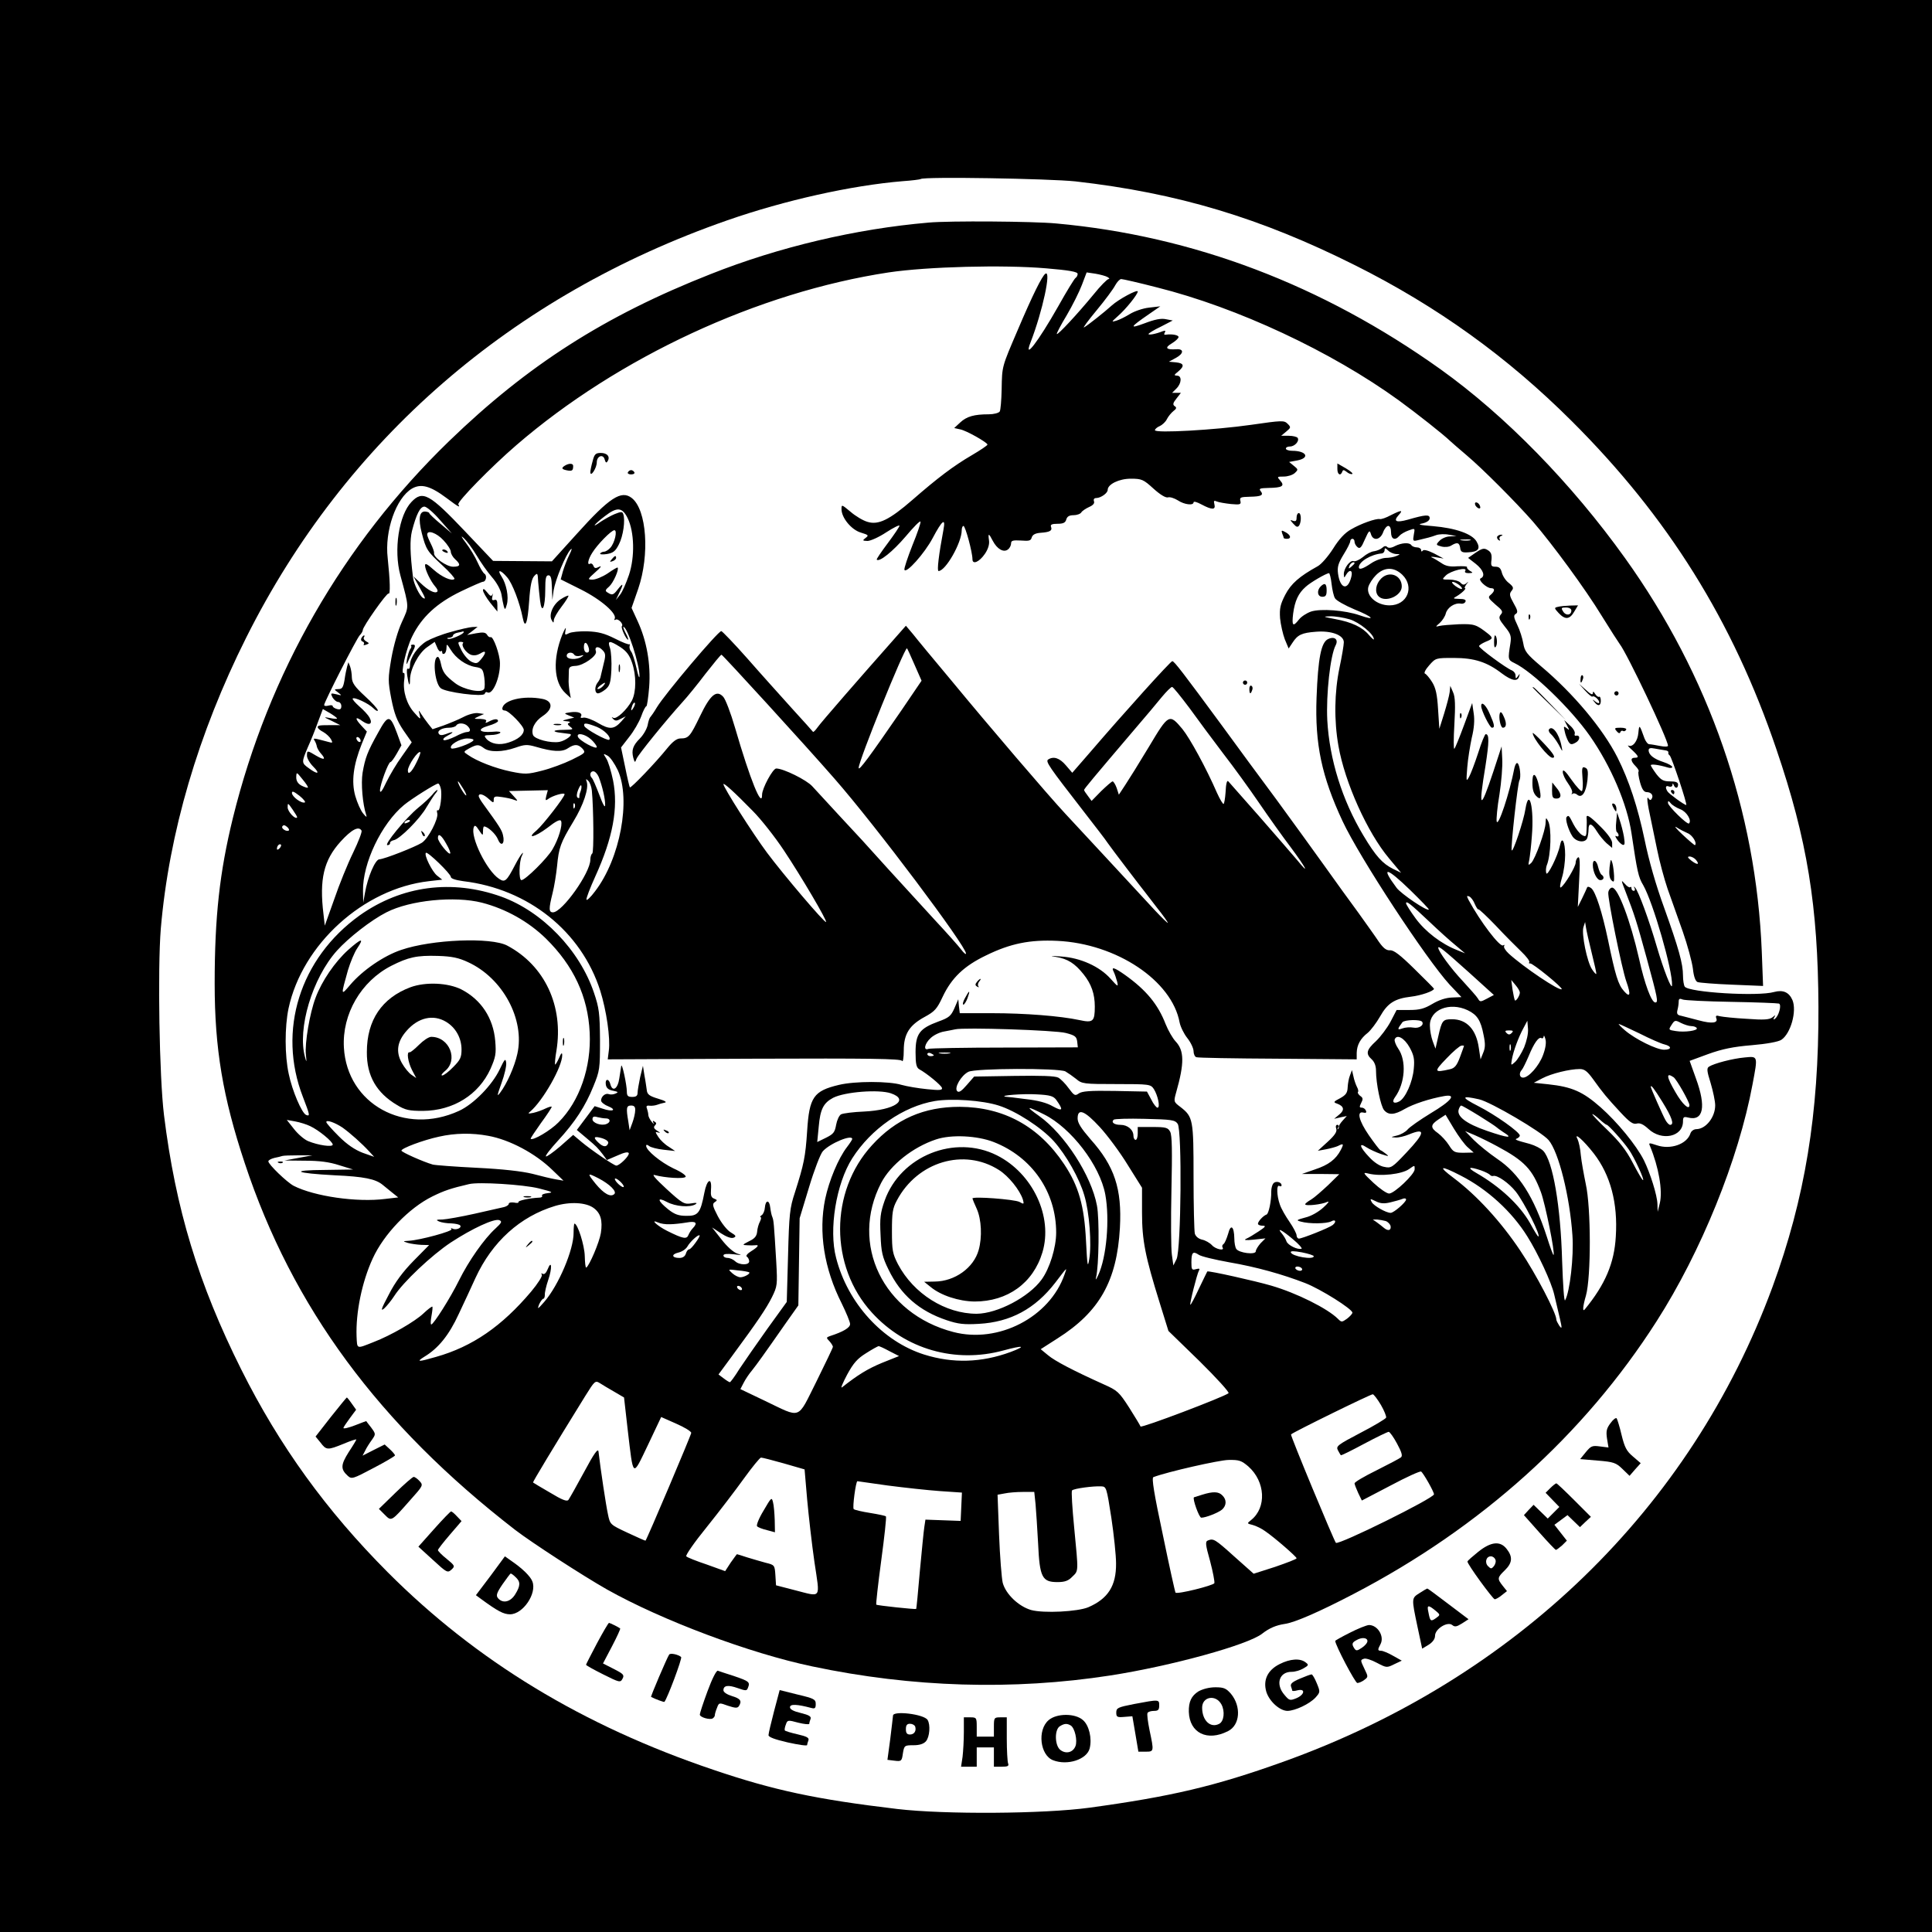 <?xml version="1.0" standalone="no"?>
<!DOCTYPE svg PUBLIC "-//W3C//DTD SVG 20010904//EN"
 "http://www.w3.org/TR/2001/REC-SVG-20010904/DTD/svg10.dtd">
<svg version="1.0" xmlns="http://www.w3.org/2000/svg"
 width="900pt" height="900pt" viewBox="0 0 900 900"
 preserveAspectRatio="xMidYMid meet">
<g transform="translate(0,900) scale(0.1,-0.1)"
fill="#000000" stroke="none">
<path d="M0 4500 l0 -4500 4500 0 4500 0 0 4500 0 4500 -4500 0 -4500 0 0
-4500z m5010 3655 c476 -54 862 -170 1303 -391 383 -192 708 -426 1007 -724
450 -448 753 -934 955 -1530 144 -422 194 -732 196 -1200 2 -500 -63 -893
-214 -1305 -380 -1032 -1197 -1825 -2282 -2213 -315 -113 -520 -161 -900 -213
-214 -29 -673 -32 -895 -6 -379 45 -575 87 -858 183 -607 205 -1103 506 -1516
920 -285 286 -504 588 -682 944 -200 400 -306 749 -360 1185 -22 178 -30 682
-15 868 38 446 174 910 398 1357 462 922 1237 1594 2242 1944 267 93 576 162
816 182 44 3 82 8 84 10 13 12 599 2 721 -11z"/>
<path d="M4325 7963 c-337 -29 -695 -113 -1015 -240 -493 -194 -852 -424
-1217 -777 -497 -481 -842 -1083 -1008 -1756 -62 -253 -85 -461 -85 -772 0
-303 38 -529 140 -836 222 -671 624 -1217 1260 -1709 77 -59 311 -211 427
-277 256 -144 666 -298 958 -359 464 -98 935 -112 1387 -42 284 44 643 143
708 195 32 25 64 39 104 45 46 6 161 56 322 140 593 309 1073 741 1411 1270
207 323 382 754 447 1104 25 133 26 131 -36 125 -57 -5 -144 -28 -167 -43 -11
-7 -10 -20 8 -77 11 -37 21 -84 21 -103 0 -55 -43 -110 -87 -111 -12 0 -24 -8
-28 -19 -16 -51 -93 -78 -157 -56 -36 12 -39 12 -32 -3 41 -99 60 -208 46
-267 l-10 -40 -1 36 c-1 41 -34 145 -63 204 -36 71 -124 178 -202 247 -83 73
-133 95 -244 107 l-67 7 40 21 c42 22 127 43 174 43 22 0 35 -10 62 -47 45
-63 64 -86 128 -155 42 -45 58 -57 76 -52 15 4 31 -4 54 -25 62 -58 161 -37
161 35 0 21 4 23 24 18 71 -18 85 50 36 183 l-29 81 87 32 c64 23 116 34 202
41 71 6 124 16 138 25 44 29 73 134 52 185 -16 37 -44 49 -85 38 -76 -22 -399
-2 -417 25 -4 6 -8 29 -8 51 0 56 -20 127 -88 317 -38 104 -71 219 -91 317
-32 152 -72 274 -126 382 -68 134 -205 298 -356 425 -67 57 -77 70 -83 107 -4
23 -16 62 -28 86 -17 35 -18 45 -7 51 11 7 9 17 -10 50 -19 34 -21 43 -10 57
11 13 10 19 -12 37 -15 11 -29 33 -33 49 -5 20 -13 27 -29 27 -20 0 -23 4 -19
33 2 24 -2 35 -17 44 -17 11 -26 9 -56 -11 l-36 -25 36 -28 c35 -28 45 -57 23
-67 -16 -6 27 -46 48 -46 19 0 18 -14 -2 -31 -14 -11 -11 -16 22 -45 33 -27
37 -34 25 -47 -11 -14 -8 -22 19 -56 28 -34 31 -45 26 -78 -12 -75 -12 -77 19
-92 84 -40 262 -212 351 -339 98 -140 174 -318 194 -453 27 -181 32 -205 55
-243 46 -81 137 -396 134 -466 -1 -26 -39 71 -71 180 -35 121 -86 260 -101
275 -7 7 -8 6 -3 -2 4 -7 2 -13 -3 -13 -6 0 -11 5 -11 12 0 6 -3 9 -6 5 -4 -3
-15 4 -25 16 -18 20 -18 18 2 -33 44 -114 52 -139 100 -314 51 -187 55 -206
40 -206 -18 0 -50 87 -76 205 -40 176 -98 330 -125 330 -8 0 -16 -10 -18 -22
-4 -25 63 -356 84 -415 22 -62 18 -78 -11 -45 -27 30 -40 73 -74 237 -28 133
-58 225 -78 242 -10 8 -18 9 -20 3 -2 -5 -12 -28 -23 -50 l-20 -40 6 119 c5
87 4 117 -5 112 -6 -4 -11 -15 -11 -25 0 -18 -51 -104 -69 -115 -6 -4 -4 15 5
45 9 28 15 76 15 106 0 63 -15 91 -24 45 -10 -50 -60 -149 -64 -129 -3 10 -1
26 2 35 20 46 24 178 6 208 -9 17 -10 16 -11 -8 0 -36 -48 -169 -67 -188 -14
-13 -15 -12 -9 15 3 17 9 66 12 111 11 130 -13 229 -30 125 -8 -54 -59 -206
-64 -192 -5 15 28 312 36 326 8 13 3 68 -8 79 -5 5 -11 -4 -15 -20 -23 -120
-77 -281 -83 -250 -2 11 3 67 13 125 9 58 15 132 13 165 l-3 59 -39 -119 c-61
-183 -70 -176 -36 29 17 111 18 147 1 147 -4 0 -20 -39 -35 -87 -16 -49 -35
-99 -43 -113 -13 -23 -13 -19 -8 45 3 39 13 100 21 138 11 44 14 83 9 114 l-7
48 -38 -103 c-21 -57 -41 -106 -45 -110 -4 -4 -4 47 0 113 5 89 4 128 -6 150
l-13 30 -3 -30 c-2 -16 -14 -61 -26 -100 l-22 -70 -6 91 c-4 69 -11 100 -28
127 -12 19 -27 37 -33 39 -6 2 2 19 20 39 30 34 31 34 114 34 96 0 155 -19
224 -72 47 -35 74 -40 81 -13 4 13 3 13 -6 0 -9 -13 -11 -13 -11 3 0 10 -8 20
-17 24 -25 9 -153 103 -153 113 0 4 14 13 30 20 35 14 36 18 13 37 -56 44 -65
47 -137 45 -39 -2 -80 -5 -91 -8 -19 -5 -19 -4 2 14 12 11 25 31 28 44 7 28
42 51 70 46 10 -2 20 3 22 10 3 8 -6 12 -29 12 -30 1 -31 2 -13 12 24 14 49
38 39 38 -3 0 0 8 7 18 11 14 11 15 0 5 -11 -9 -17 -9 -28 3 -8 8 -31 14 -51
14 -36 0 -36 0 -17 19 22 22 103 42 91 22 -5 -7 1 -11 16 -11 21 1 21 2 5 11
-9 6 -15 13 -13 17 2 4 -18 5 -45 4 -36 -3 -55 1 -76 16 -15 10 -35 22 -43 25
-8 4 1 4 20 1 l35 -6 -45 24 c-28 14 -48 19 -52 13 -5 -6 -8 -5 -8 3 0 6 -9
12 -19 12 -11 0 -23 5 -26 10 -9 14 -45 12 -77 -4 -16 -9 -30 -10 -36 -4 -6 6
-14 5 -23 -4 -8 -7 -25 -14 -38 -16 -13 -1 -36 -13 -52 -27 -16 -13 -36 -22
-43 -19 -17 6 -46 -33 -46 -61 1 -18 1 -19 11 -2 16 27 32 21 24 -10 -16 -66
-52 -57 -62 15 -4 31 1 48 26 89 17 27 31 55 31 62 0 6 5 11 10 11 6 0 10 -6
10 -14 0 -7 6 -19 14 -25 11 -9 18 -2 34 36 19 42 22 45 28 26 9 -34 43 -30
57 7 6 17 17 30 24 30 8 0 13 -12 13 -30 0 -32 19 -40 39 -16 7 8 26 19 43 25
30 11 30 11 24 -20 -5 -29 -4 -31 17 -26 46 11 63 15 87 24 14 5 41 6 60 2
l35 -6 -31 -2 c-17 0 -39 -10 -49 -21 -17 -18 -16 -19 10 -26 16 -4 36 -2 46
5 27 16 37 14 41 -11 2 -19 9 -23 37 -21 48 2 59 17 39 51 -21 35 -97 62 -203
71 -65 5 -74 8 -47 13 20 5 32 14 32 24 0 18 -19 17 -102 -7 -54 -15 -69 -8
-43 21 23 25 14 25 -36 0 -22 -12 -45 -20 -52 -18 -18 3 -87 -21 -133 -48 -29
-16 -56 -45 -84 -90 -23 -36 -55 -73 -72 -82 -85 -47 -124 -81 -151 -133 -23
-45 -27 -63 -24 -109 3 -30 13 -74 22 -98 l18 -43 18 27 c24 37 43 46 109 51
73 6 130 -16 130 -49 0 -13 -9 -66 -20 -118 -24 -115 -26 -246 -5 -365 30
-171 135 -404 236 -524 l56 -67 -37 18 c-50 25 -81 59 -139 156 -99 165 -158
355 -168 537 -6 120 14 302 39 349 14 27 -5 43 -35 29 -33 -15 -47 -90 -54
-273 -8 -217 24 -367 121 -575 80 -171 390 -643 499 -762 l55 -58 -45 -2 c-28
-1 -61 -12 -91 -30 -37 -22 -59 -28 -106 -28 l-60 0 -28 -54 c-16 -30 -47 -71
-68 -91 -45 -41 -49 -59 -20 -85 13 -12 20 -31 20 -53 0 -60 22 -166 38 -184
21 -24 48 -22 96 6 40 23 116 48 184 60 59 10 34 -22 -63 -80 -49 -30 -98 -64
-108 -76 -9 -11 -32 -24 -50 -28 -29 -7 -30 -8 -6 -9 15 -1 43 6 62 14 80 33
76 8 -12 -85 -65 -69 -71 -73 -102 -66 -21 3 -48 21 -71 46 -44 46 -51 71 -12
45 14 -9 44 -23 67 -31 37 -12 40 -12 23 1 -10 8 -22 16 -26 17 -4 2 -28 33
-53 69 -47 68 -58 114 -26 106 12 -3 16 0 12 9 -3 8 -12 14 -19 14 -12 0 -12
4 -3 22 9 17 9 24 -5 33 -8 7 -13 14 -10 18 3 3 1 13 -5 24 -5 10 -13 32 -16
48 l-7 30 -9 -24 c-6 -14 -10 -39 -11 -56 -1 -26 -8 -36 -35 -51 -31 -16 -33
-19 -15 -25 33 -12 37 -30 11 -51 l-24 -20 30 7 29 6 -19 -21 c-11 -12 -19
-25 -18 -29 1 -3 -1 -8 -4 -11 -4 -3 -3 1 1 8 4 6 2 12 -4 12 -7 0 -9 -8 -5
-19 4 -13 -7 -30 -40 -60 l-46 -42 38 7 c21 4 46 11 55 15 27 14 29 11 14 -18
-23 -44 -57 -70 -121 -91 l-60 -21 87 0 87 -1 -52 -51 c-29 -27 -64 -58 -79
-67 -16 -9 -28 -19 -28 -22 0 -10 79 -1 103 11 12 5 4 -6 -18 -26 -23 -21 -58
-41 -85 -47 -41 -11 -43 -13 -20 -19 39 -11 119 -10 141 1 21 12 26 -2 7 -17
-16 -13 -142 -63 -157 -63 -6 0 -11 7 -11 15 0 8 -15 37 -33 63 -18 26 -39 62
-45 81 -15 42 -16 95 -2 86 6 -3 10 -2 10 3 0 16 -28 22 -38 9 -6 -7 -10 -23
-10 -37 1 -44 -12 -105 -22 -108 -15 -5 -40 -32 -40 -43 0 -5 10 -9 21 -9 18
0 15 -5 -17 -26 -21 -14 -47 -30 -59 -35 -13 -6 -2 -8 35 -4 l55 6 -23 -23
c-12 -14 -22 -30 -22 -37 0 -18 -79 -8 -91 11 -5 7 -9 29 -9 48 -1 58 -17 70
-29 22 -7 -23 -16 -44 -21 -47 -6 -4 -8 -11 -5 -16 12 -18 -32 -9 -49 10 -10
11 -31 23 -46 26 -17 4 -30 15 -34 28 -3 12 -6 131 -6 265 0 267 -2 279 -61
325 -32 24 -32 25 -20 68 39 137 38 195 -3 238 -13 14 -34 50 -46 80 -36 93
-91 159 -189 229 -51 36 -66 40 -53 15 5 -10 12 -31 16 -46 6 -26 4 -25 -31
14 -51 57 -140 97 -229 103 -50 4 -57 3 -24 -2 54 -9 87 -30 127 -80 37 -46
53 -92 53 -151 0 -70 -8 -77 -72 -63 -89 19 -252 32 -408 32 l-149 0 -4 33 -3
32 -18 -42 c-16 -36 -25 -44 -75 -62 -87 -32 -106 -57 -106 -143 0 -55 4 -71
17 -79 35 -19 102 -74 106 -87 3 -11 -11 -12 -69 -6 -41 4 -94 13 -119 20 -58
18 -218 18 -292 0 -118 -28 -138 -57 -148 -214 -8 -122 -15 -155 -57 -287 -24
-72 -27 -101 -32 -295 l-6 -215 -91 -126 c-50 -70 -108 -154 -130 -187 -21
-34 -41 -61 -44 -61 -3 0 -16 8 -29 18 l-24 18 64 87 c118 160 159 221 185
273 25 51 26 58 20 165 -11 184 -12 192 -18 208 -4 8 -8 29 -10 45 -4 37 -22
36 -25 -1 -1 -15 -8 -31 -15 -35 -7 -5 -9 -9 -5 -9 4 0 3 -9 -3 -21 -6 -11
-12 -32 -13 -47 -2 -20 -11 -32 -37 -44 -33 -17 -33 -18 -10 -19 14 -1 31 -1
38 0 21 3 13 -8 -19 -28 -18 -11 -26 -22 -20 -25 6 -4 11 -14 11 -22 0 -19
-47 -18 -66 1 -9 8 -24 15 -35 15 -10 0 -19 5 -19 11 0 8 16 9 48 6 38 -5 41
-4 17 3 -18 6 -47 31 -74 66 l-44 56 41 -27 c26 -17 48 -25 59 -21 14 6 12 10
-13 25 -17 10 -43 43 -60 75 -25 48 -27 58 -14 66 12 8 12 10 -3 16 -14 5 -17
15 -15 42 5 61 -19 49 -31 -15 -18 -94 -29 -108 -84 -107 -36 0 -55 7 -84 30
-51 41 -54 60 -7 35 41 -22 108 -27 134 -11 10 7 4 8 -20 4 -32 -5 -41 -1
-115 67 -53 49 -71 70 -55 65 47 -13 137 -19 144 -8 3 6 -21 23 -57 39 -60 29
-127 84 -127 105 0 7 5 6 14 -1 8 -6 38 -14 67 -17 l54 -6 -30 20 c-17 10 -39
31 -48 45 -16 25 -16 26 0 21 11 -3 8 0 -5 8 -16 10 -19 17 -11 25 8 8 7 13
-2 18 -8 6 -10 4 -5 -6 4 -8 0 -5 -8 5 -9 11 -16 25 -16 32 0 7 -3 20 -6 29
-5 12 -2 16 12 14 10 -1 26 1 34 4 8 3 24 8 35 10 14 2 4 9 -30 19 -40 12 -50
20 -52 39 -2 13 -6 44 -11 69 l-7 45 -13 -53 c-6 -30 -12 -62 -12 -73 0 -14
-7 -19 -25 -19 -20 0 -25 5 -25 25 0 30 -22 134 -26 120 -1 -5 -5 -31 -9 -58
-7 -50 -32 -66 -42 -27 -7 27 -25 25 -21 -2 2 -16 12 -25 33 -29 24 -5 27 -7
13 -13 -10 -5 -24 -6 -32 -3 -16 6 -36 -11 -36 -30 0 -7 14 -19 32 -26 44 -18
22 -28 -24 -12 l-38 12 -41 -55 -42 -56 44 -37 c50 -42 52 -45 78 -78 l18 -25
49 21 c33 15 50 18 53 11 4 -12 -43 -58 -58 -58 -11 0 -119 74 -163 111 l-38
32 -60 -53 c-34 -29 -64 -50 -67 -47 -3 4 22 36 56 73 80 87 128 161 165 253
30 73 31 82 31 216 -1 125 -4 149 -28 220 -67 199 -241 379 -432 448 -230 82
-464 51 -659 -87 -279 -200 -385 -537 -265 -846 33 -86 34 -91 15 -84 -20 8
-65 113 -81 191 -19 86 -19 219 -1 305 64 299 349 558 654 593 l62 7 -24 19
c-23 18 -62 97 -52 106 7 8 116 -98 116 -112 0 -8 22 -15 58 -20 303 -36 550
-234 638 -510 29 -92 48 -222 40 -280 l-5 -40 681 3 c541 2 683 0 690 -10 4
-8 8 13 8 48 0 77 26 118 98 157 46 25 57 37 83 93 42 89 100 144 202 193 114
56 205 74 332 68 276 -13 534 -185 570 -380 4 -20 20 -53 36 -73 16 -20 29
-48 29 -61 0 -13 6 -26 13 -28 6 -3 177 -6 380 -7 l367 -3 0 30 c1 37 17 67
52 94 14 12 40 46 57 76 35 62 68 83 144 92 45 5 107 26 107 37 0 2 -41 43
-91 92 -66 65 -97 89 -114 87 -17 -1 -31 10 -52 40 -15 23 -59 84 -96 136 -38
51 -109 150 -159 220 -49 69 -149 206 -221 305 -73 98 -187 253 -254 345 -181
246 -223 301 -232 301 -8 0 -222 -237 -386 -428 l-80 -92 -30 35 c-29 34 -57
43 -82 27 -14 -9 3 -33 162 -238 55 -71 107 -138 115 -151 8 -12 49 -66 90
-120 41 -54 78 -102 83 -108 4 -5 30 -39 57 -74 28 -35 50 -66 50 -70 0 -3
-26 22 -58 56 -93 101 -395 426 -420 453 -81 87 -358 411 -527 616 -83 99
-165 198 -182 220 l-33 39 -52 -59 c-156 -176 -346 -394 -360 -415 -10 -14
-19 -23 -21 -20 -1 2 -45 51 -98 109 -52 58 -146 162 -208 233 -62 70 -117
127 -121 127 -15 0 -262 -292 -300 -355 -13 -22 -27 -42 -30 -45 -4 -3 -10
-20 -13 -38 -4 -18 -20 -46 -36 -62 -33 -33 -40 -55 -31 -90 7 -24 8 -24 15
-5 8 20 138 180 214 264 23 25 71 84 108 133 38 48 70 88 74 88 5 0 391 -422
526 -577 192 -219 613 -780 613 -815 0 -6 -10 2 -22 18 -12 16 -68 79 -124
139 -56 61 -152 166 -215 235 -62 69 -118 130 -123 136 -12 12 -186 201 -232
251 -27 30 -135 83 -168 83 -16 0 -66 -93 -66 -122 0 -67 -55 68 -126 312 -20
69 -45 134 -55 144 -31 34 -60 10 -108 -90 -46 -95 -53 -104 -91 -104 -17 0
-36 -14 -62 -46 -53 -66 -169 -187 -174 -182 -2 3 -12 45 -22 95 l-19 91 38
49 c21 26 46 69 56 96 9 26 20 47 24 47 3 0 9 40 13 89 8 107 -11 215 -54 308
l-28 61 31 89 c54 158 40 368 -30 423 -49 38 -104 2 -257 -168 l-115 -127
-137 1 -137 1 -130 137 c-166 175 -198 193 -250 138 -59 -61 -84 -224 -52
-342 42 -155 41 -143 7 -218 -19 -41 -38 -108 -49 -169 -16 -95 -16 -105 0
-189 14 -70 26 -101 56 -146 l39 -56 -45 -64 c-25 -34 -58 -90 -74 -123 -18
-39 -28 -52 -29 -38 0 27 39 133 49 133 4 0 17 18 29 39 l22 39 -20 55 c-33
89 -42 89 -88 5 -51 -91 -61 -119 -73 -188 -8 -50 0 -145 17 -197 4 -12 0 -10
-14 7 -12 14 -28 51 -37 82 -19 68 -9 144 30 242 l24 58 -25 27 c-33 35 -30
47 5 21 32 -22 49 -13 32 18 -6 11 -27 34 -47 51 -20 18 -34 34 -31 37 8 8 74
-23 96 -45 12 -12 21 -16 21 -10 0 6 -27 36 -60 66 -48 44 -60 62 -61 87 0 17
-4 40 -8 51 l-8 20 -6 -20 c-3 -11 -9 -39 -12 -62 -6 -35 -11 -43 -28 -43 -22
-1 -22 -1 -2 -16 19 -15 19 -15 -9 -8 -26 6 -27 5 -17 -15 7 -11 18 -21 26
-21 8 0 15 -9 15 -19 0 -14 -5 -18 -20 -14 -11 3 -20 9 -20 13 0 5 -9 6 -20 3
-11 -3 -20 -2 -20 3 0 13 150 308 166 325 8 8 14 19 14 24 0 16 112 175 120
170 9 -6 7 60 -4 165 -15 127 39 280 113 324 42 24 85 13 161 -44 56 -42 65
-47 55 -30 -7 12 155 177 270 276 475 410 1128 713 1735 805 181 27 535 36
733 19 108 -9 147 -16 147 -26 0 -7 -4 -15 -10 -19 -5 -3 -42 -63 -81 -133
-93 -164 -163 -255 -128 -166 56 145 97 337 69 319 -15 -9 -61 -102 -129 -262
-75 -175 -73 -168 -75 -276 -1 -51 -5 -98 -9 -104 -5 -7 -28 -13 -51 -13 -68
0 -103 -10 -133 -38 l-28 -26 27 -6 c29 -5 127 -61 128 -71 0 -4 -33 -26 -72
-49 -86 -50 -161 -107 -278 -209 -106 -92 -158 -118 -209 -102 -21 6 -56 27
-79 47 -41 34 -42 35 -42 12 0 -40 46 -96 90 -109 36 -11 38 -13 22 -25 -15
-12 -15 -13 9 -14 14 0 54 18 87 40 34 22 62 36 62 31 0 -5 -25 -42 -55 -82
-30 -40 -53 -74 -51 -76 12 -13 75 38 134 107 37 44 68 76 70 70 2 -5 -15 -55
-38 -111 -22 -56 -39 -107 -37 -113 7 -21 94 76 132 148 44 83 61 96 50 39
-22 -117 -31 -193 -23 -193 33 0 108 132 108 190 0 11 4 20 8 20 9 0 42 -123
42 -155 0 -27 32 -13 58 25 15 22 22 45 19 63 -5 35 -1 34 18 -3 20 -38 51
-56 71 -39 8 6 14 19 14 28 0 13 9 15 46 13 38 -3 46 -1 50 14 4 13 16 20 41
22 44 3 56 10 49 28 -4 10 4 14 30 14 27 0 37 5 41 20 4 14 14 20 34 20 15 0
32 6 36 13 4 7 21 18 36 25 19 8 27 18 23 27 -3 10 1 15 12 15 21 1 52 23 52
38 0 26 53 52 107 52 51 0 59 -3 106 -46 31 -28 57 -44 68 -41 9 3 30 -4 46
-14 30 -20 73 -25 73 -9 0 6 17 1 37 -10 49 -26 67 -26 60 1 -4 16 -2 19 11
13 9 -4 39 -9 66 -12 44 -4 48 -2 44 15 -4 16 1 18 44 19 54 1 66 7 50 27 -9
11 -2 13 37 14 64 1 77 9 55 34 -16 18 -16 19 16 19 18 0 41 7 51 16 17 16 17
17 -4 34 l-22 18 38 7 c61 12 43 45 -24 45 -16 0 -29 5 -29 10 0 6 8 10 19 10
22 0 45 25 36 40 -3 5 -22 10 -42 10 l-35 0 23 19 c23 19 23 21 7 37 -16 16
-25 16 -170 -5 -167 -24 -448 -40 -448 -25 0 5 10 14 22 19 13 6 28 20 34 33
6 12 20 29 30 37 15 11 16 17 6 23 -10 7 -8 15 8 35 l21 27 -20 0 -21 0 20 20
c25 25 26 60 3 60 -15 1 -15 3 5 19 31 26 28 39 -10 43 l-33 3 33 18 c37 20
38 43 1 40 -47 -3 -55 7 -21 27 18 11 32 24 32 30 0 9 -29 15 -59 11 -8 -2
-10 2 -5 10 5 9 2 10 -10 6 -32 -13 -66 -19 -66 -13 0 3 25 19 57 34 l56 29
-32 6 c-22 5 -52 -1 -99 -19 -73 -27 -69 -19 18 41 l55 38 -52 -6 c-29 -3 -69
-17 -90 -30 -21 -13 -49 -27 -63 -31 -24 -7 -23 -6 7 21 38 33 93 102 93 115
0 12 -89 -36 -121 -65 -33 -30 -111 -92 -129 -102 -8 -5 18 31 58 79 40 48 79
101 87 117 9 16 21 29 28 29 7 0 82 -17 167 -39 375 -94 811 -298 1126 -526
85 -62 208 -159 240 -190 6 -6 40 -35 75 -65 76 -64 231 -220 310 -310 90
-104 245 -315 321 -440 39 -63 77 -122 83 -130 34 -43 225 -445 225 -474 0 -5
-17 -5 -37 -1 -21 4 -43 8 -50 8 -7 0 -16 12 -22 26 -24 67 -25 68 -29 27 -3
-39 -27 -69 -47 -59 -5 2 2 -7 18 -21 31 -29 33 -36 12 -36 -21 0 -19 -16 4
-39 11 -11 17 -22 14 -25 -3 -3 0 -26 7 -51 9 -32 18 -45 31 -45 21 0 33 -16
23 -31 -4 -8 -9 -7 -15 2 -10 15 -5 -25 11 -97 5 -23 18 -86 29 -140 11 -55
33 -137 49 -184 17 -47 49 -137 71 -200 22 -63 43 -141 47 -172 4 -38 12 -59
22 -63 9 -3 81 -9 160 -12 l145 -6 -6 159 c-26 655 -245 1287 -637 1834 -250
349 -558 664 -860 880 -551 393 -1151 621 -1790 679 -105 10 -498 13 -595 4z
m835 -254 c8 -5 10 -9 4 -9 -6 0 -38 -32 -70 -72 -74 -90 -166 -189 -171 -184
-2 2 18 41 46 87 27 46 59 110 71 142 l22 58 41 -6 c23 -4 49 -11 57 -16z
m-3110 -1132 l55 -62 -52 44 c-29 24 -53 47 -53 50 0 4 -9 7 -19 8 -28 2 -33
-34 -16 -101 20 -77 25 -84 96 -150 34 -31 59 -60 56 -63 -12 -12 -59 9 -97
43 -30 27 -40 32 -40 20 0 -20 26 -74 48 -99 8 -9 13 -20 9 -23 -10 -11 -43 6
-77 39 l-34 32 27 -49 c30 -53 32 -60 17 -51 -15 9 -43 66 -46 95 -14 113 -15
174 -5 216 20 77 38 114 58 114 10 0 43 -28 73 -63z m874 9 c31 -64 34 -180 6
-264 -13 -38 -31 -80 -42 -93 l-19 -24 15 32 c22 44 20 51 -5 19 -22 -29 -27
-30 -49 -16 -12 7 -11 12 8 28 19 17 47 80 39 88 -1 2 -22 -10 -46 -27 -24
-16 -56 -29 -70 -29 -25 0 -25 1 14 36 23 20 30 30 17 24 -18 -9 -23 -8 -28 5
-3 8 -10 12 -15 9 -15 -9 -10 20 10 51 24 39 89 105 103 105 15 0 2 -59 -19
-82 -9 -10 -22 -18 -29 -18 -7 0 -15 -4 -18 -8 -3 -5 11 -6 31 -3 29 5 40 13
56 45 20 38 31 114 20 142 -4 11 -10 11 -40 -1 -19 -8 -47 -24 -64 -35 -47
-34 -33 -14 18 25 58 45 82 42 107 -9z m-858 -103 c19 -20 34 -44 34 -53 0 -9
9 -25 20 -35 28 -25 25 -35 -9 -35 -31 0 -93 44 -89 64 1 6 -6 25 -15 43 -9
18 -17 37 -17 43 0 23 44 8 76 -27z m154 -70 c19 -32 51 -78 72 -102 22 -25
40 -58 44 -80 3 -20 8 -45 11 -56 5 -17 7 -16 14 9 10 35 -2 96 -25 131 -23
35 -3 31 27 -5 24 -28 58 -117 72 -188 11 -55 23 -26 30 78 5 73 12 105 24
117 15 16 16 14 18 -28 2 -24 6 -64 9 -88 8 -65 24 -32 24 52 0 53 3 67 15 67
11 0 15 -14 16 -57 l2 -58 6 45 c8 49 56 166 79 190 8 9 6 -1 -6 -25 -11 -22
-24 -57 -30 -77 l-10 -37 94 -47 c94 -47 171 -114 157 -137 -3 -5 -1 -7 4 -4
12 8 39 -20 30 -30 -6 -6 20 -63 29 -63 2 0 -2 14 -11 30 -9 17 -13 30 -11 30
19 0 76 -177 75 -230 0 -14 -7 4 -14 38 -8 35 -19 70 -25 77 -6 7 -9 19 -7 26
2 8 2 11 0 8 -2 -4 -33 8 -68 26 -50 25 -78 32 -129 34 -36 1 -75 -3 -86 -9
-19 -10 -20 -9 -15 17 3 15 -3 6 -15 -22 -46 -114 -41 -223 14 -274 l25 -23
-6 33 c-3 19 -5 43 -4 54 0 11 1 29 1 41 0 16 7 21 31 22 36 1 103 48 95 68
-8 21 10 26 28 8 19 -18 19 -25 5 -79 -5 -22 -11 -45 -12 -51 -2 -7 -8 -18
-14 -25 -14 -19 -13 -49 3 -49 6 0 22 8 35 19 19 16 24 30 27 89 2 39 -1 85
-6 102 -13 37 -4 38 47 6 29 -19 43 -37 55 -72 21 -61 20 -136 0 -177 -23 -43
-72 -89 -87 -81 -9 5 -9 4 -1 -5 10 -10 17 -10 35 0 l24 12 -20 -23 c-34 -38
-55 -40 -109 -8 -27 16 -58 27 -68 25 -11 -3 -15 -1 -12 5 10 16 -13 25 -48
20 -32 -5 -32 -5 -8 -15 l25 -10 -30 -7 c-28 -7 -28 -8 -5 -10 14 -1 19 -4 12
-7 -10 -4 -9 -8 5 -19 16 -12 13 -13 -31 -14 -52 0 -58 -9 -10 -14 16 -2 33
-4 38 -5 19 -2 -18 -31 -48 -37 -40 -7 -115 12 -123 32 -10 28 8 64 46 89 48
32 47 69 -1 79 -90 18 -187 -6 -188 -46 0 -5 5 -8 12 -8 18 0 88 -72 88 -90 0
-23 -27 -45 -71 -59 -42 -14 -81 -7 -103 17 -13 16 -11 17 20 18 19 0 39 5 44
10 5 5 -8 8 -36 5 -63 -5 -74 12 -19 28 25 7 45 17 45 22 0 12 -17 11 -42 -2
-15 -8 -19 -8 -14 0 5 7 -5 11 -26 12 -33 0 -33 0 -8 12 l25 11 -28 4 c-16 2
-46 -6 -70 -19 -23 -12 -65 -29 -92 -39 l-50 -17 -20 25 c-11 14 -26 35 -33
46 -12 20 -13 20 -7 -4 6 -23 4 -23 -24 9 -36 39 -55 100 -48 153 3 21 2 36
-2 33 -17 -10 11 114 39 170 44 90 115 156 227 210 52 25 98 45 103 45 14 0
20 29 7 37 -7 5 -21 28 -32 53 -11 25 -35 65 -54 90 -23 30 -26 38 -10 23 13
-12 40 -48 59 -80z m4628 70 c-10 -2 -28 -2 -40 0 -13 2 -5 4 17 4 22 1 32 -1
23 -4z m-345 -64 c21 0 21 -1 2 -9 -11 -5 -34 -9 -51 -9 -17 -1 -48 -12 -68
-26 -37 -25 -56 -31 -56 -17 1 26 57 60 108 64 6 1 12 8 12 15 0 12 3 11 16
-1 8 -9 25 -16 37 -17z m-193 -43 c0 -2 -7 -9 -15 -16 -13 -11 -14 -10 -9 4 5
14 24 23 24 12z m222 -53 c59 -57 24 -143 -59 -143 -59 0 -109 43 -99 85 4 15
20 40 36 56 38 38 83 39 122 2z m-329 -43 c3 -27 10 -58 16 -67 5 -10 46 -33
91 -52 87 -35 103 -55 23 -27 -66 23 -181 32 -226 17 -20 -7 -45 -23 -56 -37
-28 -36 -34 -30 -27 28 8 59 24 94 58 124 21 20 95 63 109 64 3 0 9 -22 12
-50z m593 -4 c10 -8 17 -17 14 -19 -3 -3 -16 3 -30 13 -29 22 -14 27 16 6z
m-509 -161 c46 -14 113 -69 113 -93 0 -4 -10 5 -23 20 -30 36 -80 60 -157 74
-57 11 -60 12 -24 13 22 1 63 -6 91 -14z m-3544 -135 c3 -13 0 -20 -9 -20 -8
0 -14 10 -14 26 0 28 15 25 23 -6z m1517 -76 l33 -75 -93 -137 c-150 -218
-200 -286 -200 -269 0 33 212 557 225 557 1 0 17 -34 35 -76z m-1585 46 c4 -6
16 -8 28 -5 17 5 19 4 7 -4 -23 -16 -70 -14 -70 4 0 17 26 20 35 5z m135 -145
c-7 -8 -18 -15 -24 -15 -6 0 -2 7 8 15 25 19 32 19 16 0z m2730 -102 c39 -54
110 -150 158 -213 49 -63 124 -167 167 -230 43 -63 109 -156 147 -206 73 -98
92 -136 31 -61 -21 25 -101 117 -177 204 -77 87 -141 160 -143 162 -7 10 -12
-8 -14 -52 -2 -27 -6 -50 -9 -52 -3 -2 -17 21 -31 52 -50 115 -126 254 -161
297 -61 73 -64 71 -156 -83 -45 -75 -95 -155 -111 -179 l-29 -44 -10 31 c-6
17 -15 31 -19 31 -4 0 -28 -21 -53 -45 l-45 -46 -17 23 c-10 13 -18 25 -18 28
0 5 41 54 235 282 50 58 107 126 128 152 21 25 42 46 47 46 5 0 40 -44 80 -97z
m-2589 0 c-12 -20 -14 -14 -5 12 4 9 9 14 11 11 3 -2 0 -13 -6 -23z m-1381
-50 c0 -2 -15 -2 -32 2 -32 6 -32 5 7 -13 l40 -20 -40 0 c-58 0 -65 -1 -65
-10 0 -5 12 -15 26 -22 14 -8 30 -23 36 -34 9 -17 8 -18 -13 -12 -71 19 -72
19 -63 5 5 -8 9 -20 10 -27 2 -8 10 -22 18 -31 26 -29 18 -34 -20 -12 -43 26
-44 26 -44 0 0 -11 13 -34 29 -50 34 -34 22 -39 -20 -8 -35 25 -35 27 -5 98
14 31 35 83 47 117 l23 61 33 -19 c18 -11 33 -22 33 -25z m608 -35 c16 -16 15
-28 -3 -28 -8 0 -32 -9 -54 -21 -23 -11 -46 -19 -53 -17 -8 3 0 12 17 21 34
18 29 22 -9 7 -17 -6 -27 -6 -32 2 -9 14 15 28 48 28 15 0 30 5 33 10 8 14 38
13 53 -2z m602 -4 c36 -15 69 -49 58 -60 -8 -7 -112 50 -116 64 -5 16 9 15 58
-4z m-26 -59 c14 -13 26 -29 26 -35 0 -14 -82 30 -88 48 -7 21 34 13 62 -13z
m-1074 -6 c0 -6 -4 -7 -10 -4 -5 3 -10 11 -10 16 0 6 5 7 10 4 6 -3 10 -11 10
-16z m525 2 c-8 -14 -95 -45 -103 -37 -13 14 40 46 75 46 19 0 32 -4 28 -9z
m49 -36 c26 -20 87 -19 147 2 43 15 54 16 96 4 78 -23 121 -25 148 -7 32 21
48 20 69 -2 15 -18 13 -20 -50 -51 -37 -18 -99 -41 -139 -51 -67 -17 -78 -18
-146 -4 -72 15 -158 48 -200 78 -21 14 -21 14 7 30 36 19 44 19 68 1z m5501
-10 c11 -1 18 -5 17 -10 -2 -4 1 -11 6 -14 9 -6 84 -231 77 -231 -9 0 -80 52
-87 63 -12 19 -9 30 7 23 8 -3 15 0 16 7 0 9 2 9 6 0 7 -18 20 -16 20 2 0 11
-11 15 -37 15 -31 0 -42 6 -64 34 -14 19 -26 38 -26 41 0 7 38 2 78 -10 12 -4
22 -3 22 2 0 5 -19 16 -41 23 -46 15 -69 34 -69 55 0 10 8 12 28 8 15 -3 36
-6 47 -8z m-5816 -59 c-21 -43 -39 -59 -39 -35 0 23 48 94 58 85 2 -3 -6 -25
-19 -50z m939 -34 c62 -137 11 -412 -106 -564 -20 -27 -38 -44 -40 -39 -2 6
17 55 41 108 82 180 108 319 83 447 -9 43 -23 90 -32 103 -15 24 -15 24 6 13
12 -6 33 -37 48 -68z m-89 -31 c17 -43 31 -105 30 -131 0 -16 -10 1 -27 47
-15 39 -30 75 -35 79 -12 12 -8 31 7 31 8 0 19 -12 25 -26z m-1355 -50 c-2 -2
-15 2 -29 9 -17 9 -25 22 -25 39 1 26 1 26 29 -9 16 -19 28 -37 25 -39z m1323
-13 c8 -83 10 -289 2 -294 -5 -3 -9 -16 -9 -29 0 -61 -131 -245 -174 -245 -20
0 -20 17 -2 89 8 31 17 88 21 126 8 86 16 109 76 208 47 77 73 155 62 186 -5
13 -3 14 7 4 8 -7 15 -28 17 -45z m-598 6 c12 -19 16 -32 11 -29 -11 7 -43 65
-36 65 2 0 13 -16 25 -36z m-106 4 c8 -28 -3 -109 -13 -103 -5 3 -6 -3 -3 -14
6 -25 -41 -117 -72 -137 -30 -19 -174 -76 -198 -77 -19 -1 -54 -82 -67 -157
l-8 -45 -1 55 c-2 129 86 313 191 400 35 29 148 100 159 100 4 0 9 -10 12 -22z
m651 -16 c-4 -9 -6 -21 -5 -25 1 -5 -3 -6 -8 -3 -6 4 -5 18 2 36 7 17 13 26
15 20 2 -6 0 -18 -4 -28z m802 -89 c39 -39 105 -123 146 -185 80 -120 202
-327 196 -333 -6 -6 -199 221 -275 323 -67 90 -203 304 -203 319 0 9 51 -37
136 -124z m-2086 39 c-16 -6 -60 27 -60 44 0 11 9 7 35 -13 19 -15 30 -30 25
-31z m1125 31 c-5 -21 -4 -24 7 -16 20 16 78 33 78 23 0 -13 -100 -142 -129
-167 -52 -43 -11 -34 48 10 42 33 61 42 65 32 7 -20 -12 -83 -40 -131 -23 -41
-127 -144 -145 -144 -13 0 -11 87 2 113 6 12 7 18 2 12 -6 -5 -21 -30 -34 -55
-39 -75 -47 -82 -74 -64 -58 38 -135 196 -118 240 4 12 10 9 24 -13 18 -27 19
-27 19 -5 0 12 2 22 5 22 17 0 55 -35 65 -61 15 -36 33 -19 23 21 -5 23 -18
43 -90 142 -13 17 -23 35 -23 39 0 16 23 9 47 -13 21 -19 23 -20 23 -3 0 15 6
17 38 12 20 -3 46 -8 57 -13 19 -7 19 -6 -2 17 l-22 24 91 2 90 2 -7 -26z
m5283 -63 c29 -11 54 -52 40 -66 -8 -7 -98 81 -98 96 0 11 3 10 13 -2 6 -8 27
-21 45 -28z m-6444 -38 c-8 -11 -44 27 -44 47 0 22 1 22 23 -10 13 -19 23 -35
21 -37z m1293 46 c-3 -8 -6 -5 -6 6 -1 11 2 17 5 13 3 -3 4 -12 1 -19z m-1331
-106 c-9 -9 -37 8 -31 18 5 8 11 7 21 -1 8 -6 12 -14 10 -17z m6515 -13 c22
-8 46 -46 35 -56 -1 -2 -27 20 -57 48 -30 28 -43 44 -29 35 14 -9 37 -21 51
-27z m-6177 12 c4 -5 -14 -51 -39 -103 -25 -51 -65 -149 -88 -217 l-44 -123
-6 53 c-20 163 1 252 80 339 51 56 84 73 97 51z m395 -62 c13 -22 21 -42 18
-45 -7 -7 -57 55 -57 72 0 25 16 15 39 -27z m-777 -21 c-7 -7 -12 -8 -12 -2 0
14 12 26 19 19 2 -3 -1 -11 -7 -17z m6598 -53 c19 -23 8 -26 -20 -5 -19 15
-21 20 -9 20 9 0 22 -7 29 -15z m-1330 -142 c49 -48 88 -88 86 -90 -8 -9 -129
73 -150 101 -77 103 -48 98 64 -11z m300 -64 c7 -16 15 -28 17 -25 2 2 39 -32
81 -76 42 -45 96 -99 119 -121 23 -22 40 -44 37 -49 -3 -5 -1 -7 4 -6 10 3
154 -114 147 -120 -10 -10 -177 102 -247 166 -15 14 -25 30 -21 35 3 6 1 7 -5
3 -15 -9 -106 110 -161 212 -9 18 -9 21 3 16 8 -3 20 -19 26 -35z m-4625 6
c112 -29 217 -88 298 -167 129 -127 196 -270 204 -438 8 -161 -47 -320 -145
-418 -37 -38 -120 -87 -130 -77 -2 1 20 34 47 72 28 38 51 73 51 77 0 3 -12 0
-27 -7 -16 -8 -41 -17 -58 -21 -25 -5 -28 -4 -15 6 59 50 150 210 149 263 0
14 -5 10 -15 -14 -8 -18 -17 -32 -18 -30 -2 2 0 31 6 64 34 208 -54 397 -229
490 -75 40 -351 29 -494 -20 -81 -27 -180 -95 -237 -162 -45 -53 -45 -53 -11
68 11 36 30 83 44 103 33 49 18 45 -43 -9 -62 -56 -123 -145 -152 -223 -27
-71 -51 -212 -45 -266 4 -36 3 -37 -4 -11 -37 132 34 369 149 497 54 60 159
142 230 178 111 57 319 77 445 45z m4415 -90 c41 -39 95 -88 120 -108 l45 -38
-37 15 c-74 29 -148 86 -193 147 -25 34 -45 66 -45 71 0 14 20 -2 110 -87z
m755 -145 c13 -52 23 -96 21 -97 -2 -2 -11 8 -20 22 -23 35 -49 163 -40 195
l8 25 4 -25 c2 -14 14 -68 27 -120z m-573 -89 l117 -106 -32 -17 c-30 -16 -33
-16 -42 0 -5 9 -38 46 -71 82 -54 57 -114 139 -114 155 0 11 25 -9 142 -114z
m-4662 47 c162 -74 266 -267 230 -427 -13 -60 -49 -140 -80 -181 -16 -21 -15
-15 6 44 14 38 24 81 22 95 -3 23 -7 18 -30 -30 -35 -74 -122 -163 -190 -194
-253 -116 -521 32 -536 295 -9 156 80 309 221 381 79 40 118 49 217 46 66 -2
97 -9 140 -29z m4900 -142 c0 -14 -18 -42 -23 -36 -2 3 -7 25 -11 50 l-6 45
20 -24 c11 -13 20 -28 20 -35z m985 -43 c116 -2 215 -6 222 -8 14 -5 -1 -60
-20 -72 -6 -4 -7 -1 -2 8 8 12 6 12 -8 0 -14 -11 -40 -13 -120 -7 -56 3 -112
9 -125 12 -17 5 -21 3 -17 -9 10 -23 -20 -27 -82 -10 -32 8 -68 18 -81 21 -18
3 -22 9 -18 26 3 11 6 29 6 40 0 13 4 16 18 10 9 -4 112 -9 227 -11z m-1228
-39 c44 -21 61 -47 74 -115 9 -42 8 -61 -2 -84 l-12 -30 -8 53 c-12 86 -56
134 -125 134 -43 0 -47 -5 -64 -80 l-13 -57 -13 35 c-7 19 -13 51 -13 72 -2
74 91 112 176 72z m-212 -54 c10 -16 -15 -32 -41 -27 -15 3 -39 1 -52 -4 -24
-9 -23 -3 1 29 10 12 84 14 92 2z m1254 -20 c11 0 22 -4 25 -9 8 -12 -56 -21
-98 -14 -34 5 -34 6 -19 29 14 22 17 23 43 9 16 -8 38 -15 49 -15z m-779 -99
c-12 -27 -31 -58 -42 -68 -20 -18 -20 -17 -15 12 7 39 31 104 54 146 l18 34 3
-37 c2 -22 -6 -57 -18 -87z m537 65 c49 -25 102 -48 116 -51 36 -9 35 -25 -1
-25 -35 0 -134 49 -182 90 -19 16 -32 30 -29 30 3 0 46 -20 96 -44z m-2672 2
c43 -11 50 -17 53 -40 l3 -27 -340 -1 c-187 0 -347 -3 -356 -6 -25 -10 -18 25
11 51 15 14 43 27 63 30 20 4 43 8 51 10 39 10 468 -4 515 -17z m2077 0 c-9
-9 -15 -9 -24 0 -9 9 -7 12 12 12 19 0 21 -3 12 -12z m146 -103 c-19 -51 -67
-105 -93 -105 -17 0 -20 21 -6 36 5 5 19 34 32 64 25 61 47 92 60 84 5 -3 9 1
10 8 1 7 4 2 8 -12 5 -16 1 -43 -11 -75z m-621 35 c20 -37 23 -55 19 -98 -5
-62 -39 -138 -68 -153 -25 -13 -36 -3 -20 19 48 66 55 171 15 228 -11 16 -18
35 -16 42 10 26 45 7 70 -38z m470 -12 c-3 -7 -5 -2 -5 12 0 14 2 19 5 13 2
-7 2 -19 0 -25z m-217 20 c0 -2 -9 -25 -19 -53 -15 -40 -25 -51 -47 -56 -74
-17 -76 -12 -16 50 31 33 63 60 70 60 6 1 12 0 12 -1z m-2470 -44 c0 -2 -7 -4
-15 -4 -8 0 -15 4 -15 10 0 5 7 7 15 4 8 -4 15 -8 15 -10z m73 9 c-13 -2 -33
-2 -45 0 -13 2 -3 4 22 4 25 0 35 -2 23 -4z m540 -84 c12 -7 35 -23 50 -35 27
-23 35 -24 188 -24 154 0 159 -1 174 -23 19 -30 31 -87 17 -87 -5 0 -19 17
-29 38 l-20 37 -149 3 c-116 2 -154 -1 -169 -12 -17 -12 -21 -10 -47 25 -15
21 -37 43 -48 49 -15 8 -82 10 -207 8 l-185 -3 -34 -39 c-25 -29 -37 -37 -45
-29 -15 15 18 73 52 90 32 17 421 18 452 2z m2833 -27 c14 -9 74 -115 74 -130
0 -26 -33 4 -65 60 -42 72 -45 94 -9 70z m-52 -115 c44 -71 57 -107 36 -107
-5 0 -15 10 -22 23 -12 21 -68 148 -68 154 0 12 15 -7 54 -70z m-3594 40 c88
-30 18 -78 -125 -85 -49 -2 -97 -8 -107 -13 -9 -5 -19 -27 -23 -49 -6 -35 -13
-43 -47 -60 l-41 -20 7 72 c7 81 22 110 67 134 55 28 212 40 269 21z m770 -30
c35 -49 31 -56 -15 -31 -29 17 -71 28 -127 34 -45 6 -87 11 -93 11 -37 6 84
15 145 11 61 -3 77 -8 90 -25z m1970 2 c54 -12 292 -152 324 -190 47 -55 99
-264 111 -444 7 -98 -12 -263 -34 -302 -5 -9 -10 70 -14 183 -7 256 -43 465
-88 513 -11 11 -38 25 -62 32 -68 18 -74 21 -59 26 6 3 12 9 12 13 0 16 -114
97 -195 138 -80 41 -79 50 5 31z m-2238 -29 c80 -25 199 -102 257 -166 58 -65
119 -173 142 -252 24 -79 35 -229 23 -298 -7 -43 -9 -32 -15 86 -8 163 -34
255 -102 357 -118 177 -282 266 -487 267 -166 0 -297 -57 -408 -179 -198 -216
-198 -564 0 -780 156 -171 388 -237 612 -176 92 25 111 22 34 -7 -136 -50
-269 -54 -403 -12 -193 61 -356 239 -410 450 -35 132 0 346 75 464 88 138 238
242 385 267 79 13 222 3 297 -21z m-1693 -22 c0 -13 -6 -39 -13 -58 l-13 -35
-6 40 c-11 64 -9 75 13 75 14 0 20 -6 19 -22z m3930 -25 c42 -26 78 -50 81
-53 3 -3 18 -14 33 -24 49 -30 23 -28 -76 6 -99 34 -144 69 -131 102 3 9 8 16
11 16 3 0 40 -21 82 -47z m-2026 6 c127 -63 261 -238 286 -374 21 -115 6 -291
-33 -375 -10 -22 -14 -26 -10 -10 13 51 16 273 4 334 -26 140 -151 333 -269
417 -66 47 -60 49 22 8z m260 -59 c35 -38 94 -117 130 -176 l67 -107 0 -116
c0 -130 15 -204 82 -419 l41 -132 145 -141 c79 -78 140 -145 135 -149 -20 -17
-407 -164 -410 -155 -2 6 -26 45 -53 88 -47 73 -55 80 -118 108 -144 65 -228
109 -260 136 l-34 28 78 50 c196 124 277 268 291 515 10 182 -25 288 -137 413
-44 51 -60 76 -60 97 0 49 32 37 103 -40z m1716 -96 l26 -23 -47 -1 c-42 0
-48 3 -68 35 -12 19 -35 44 -51 56 -37 26 -36 39 3 65 l32 21 39 -65 c22 -36
51 -76 66 -88z m613 131 c15 -14 30 -25 33 -25 7 0 75 -75 102 -114 25 -34 78
-150 66 -143 -5 3 -26 40 -48 82 -29 56 -61 97 -117 151 -43 41 -74 74 -70 74
4 0 19 -11 34 -25z m-4629 5 c21 0 23 -18 2 -26 -24 -10 -65 5 -65 22 0 12 6
15 23 10 12 -3 30 -6 40 -6z m2663 -25 c21 -29 16 -585 -5 -630 l-15 -30 -7
50 c-4 28 -5 163 -2 300 4 184 3 257 -6 273 -10 19 -20 22 -81 22 l-70 0 0
-30 c0 -16 -4 -30 -10 -30 -5 0 -10 9 -10 19 0 28 -27 51 -60 51 -30 0 -45 12
-32 24 4 4 69 6 145 4 125 -3 140 -5 153 -23z m-4041 -11 c39 -18 105 -72 105
-86 0 -13 -68 -3 -114 16 -18 7 -48 33 -66 56 l-34 43 39 -7 c22 -4 54 -14 70
-22z m151 -7 c36 -26 89 -73 123 -110 l24 -26 -54 19 c-36 14 -72 38 -111 77
-32 32 -58 61 -58 66 0 12 40 -2 76 -26z m5379 -87 c127 -68 164 -108 203
-213 20 -53 67 -285 59 -293 -2 -2 -16 36 -31 84 -61 187 -129 295 -232 364
-38 26 -87 66 -109 88 l-40 41 45 -19 c25 -11 72 -34 105 -52z m-4701 49 c100
-18 220 -82 299 -159 l52 -50 -35 6 c-19 3 -69 15 -110 26 -50 12 -137 22
-259 28 -101 5 -193 12 -205 15 -45 13 -146 58 -146 65 0 11 101 49 175 65 75
17 154 18 229 4z m559 -35 c-7 -19 -23 -18 -45 3 -27 25 -22 32 16 21 22 -7
32 -16 29 -24z m1796 6 c179 -70 291 -233 291 -422 0 -69 -30 -167 -68 -219
-59 -81 -205 -158 -302 -159 -146 0 -294 93 -367 231 -25 49 -28 64 -28 154 0
85 3 106 23 143 96 181 313 245 475 142 45 -28 98 -94 112 -138 6 -22 5 -23
-16 -11 -23 12 -219 27 -219 16 0 -2 9 -24 20 -48 22 -49 26 -132 9 -192 -23
-83 -111 -146 -204 -147 l-50 -1 30 -24 c48 -40 132 -67 205 -68 154 0 273 86
316 229 50 166 -45 368 -212 452 -197 99 -449 -3 -523 -211 -20 -57 -23 -82
-19 -160 3 -79 8 -102 37 -161 57 -118 143 -193 271 -236 54 -18 80 -21 150
-17 147 8 262 70 356 192 58 76 56 74 43 38 -69 -199 -308 -323 -518 -268
-327 85 -484 410 -336 695 44 84 147 166 255 202 71 24 192 18 269 -12z m2796
-54 c77 -100 112 -230 102 -386 -7 -124 -49 -223 -144 -339 -12 -15 -10 13 5
64 24 87 24 409 -1 520 -9 44 -20 104 -23 134 -2 30 -10 63 -15 74 -20 37 28
-5 76 -67z m-3455 68 c0 -3 -11 -20 -24 -37 -41 -53 -84 -157 -102 -242 -32
-155 -5 -325 77 -487 21 -43 39 -86 39 -96 0 -17 -32 -36 -94 -56 -17 -6 -18
-8 -2 -24 9 -10 16 -22 16 -26 0 -4 -35 -77 -77 -162 -91 -181 -67 -172 -241
-89 l-113 54 15 29 c8 16 26 43 39 58 23 29 52 69 158 221 l58 82 3 203 3 203
44 145 c24 80 53 155 64 167 33 37 137 80 137 57z m-2580 -88 l-65 -12 95 -1
c68 0 114 -6 160 -21 l65 -20 -130 -2 c-169 -1 -143 -15 45 -25 135 -6 189
-17 222 -44 7 -6 26 -21 43 -35 l30 -24 -60 -7 c-132 -17 -331 12 -427 61 -32
17 -118 100 -118 114 0 5 12 12 28 16 15 3 32 7 37 9 6 2 39 3 75 3 l65 0 -65
-12z m5200 -53 c0 -23 -95 -113 -119 -113 -11 0 -44 23 -73 50 -50 47 -51 50
-23 43 56 -14 155 -3 189 21 27 19 26 19 26 -1z m214 -29 c124 -63 239 -168
311 -284 49 -78 112 -213 125 -270 7 -30 19 -80 26 -110 11 -48 11 -53 -2 -36
-7 11 -14 24 -14 29 0 30 -94 211 -168 321 -91 136 -202 257 -311 339 -75 56
-62 60 33 11z m95 24 c20 -7 39 -17 42 -21 3 -4 10 -7 15 -5 19 5 73 -33 105
-73 39 -49 119 -209 105 -209 -3 0 -20 28 -39 63 -48 84 -139 169 -250 233
-45 26 -35 31 22 12z m-4111 -37 c52 -27 86 -61 74 -73 -17 -17 -49 1 -87 47
-41 51 -40 53 13 26z m107 -21 c10 -11 14 -20 8 -20 -5 0 -18 9 -28 20 -10 11
-14 20 -8 20 5 0 18 -9 28 -20z m-385 -26 c63 -16 70 -19 42 -22 -18 -2 -30
-7 -27 -12 3 -5 -3 -9 -12 -9 -45 -2 -102 -14 -98 -21 2 -4 -7 -5 -20 -2 -14
2 -25 0 -25 -6 0 -5 -10 -12 -22 -15 -13 -3 -74 -17 -137 -31 -63 -14 -130
-26 -150 -27 -29 0 -32 -2 -16 -9 11 -5 37 -9 57 -9 20 -1 39 -5 42 -10 8 -12
-22 -23 -37 -14 -7 3 -8 2 -4 -3 8 -9 -146 -51 -198 -54 -30 -2 -30 -2 -5 -10
14 -4 42 -8 62 -9 l37 -1 -72 -73 c-50 -51 -86 -99 -116 -158 -35 -66 -40 -80
-21 -64 12 11 33 37 46 57 41 65 175 191 264 250 101 66 203 113 226 104 14
-6 11 -12 -18 -39 -52 -47 -125 -151 -170 -242 -40 -81 -118 -204 -129 -205
-4 0 -3 18 1 40 4 22 6 41 4 43 -2 2 -21 -12 -42 -32 -39 -37 -151 -102 -232
-133 -81 -32 -76 -34 -79 27 -4 111 25 253 75 362 52 114 169 236 279 290 53
26 84 37 170 57 45 11 253 -2 325 -20z m3967 -65 c21 5 46 12 56 16 9 4 17 3
17 -3 0 -12 -57 -62 -72 -62 -21 0 -79 33 -88 50 -9 17 -8 17 19 4 22 -11 39
-12 68 -5z m-3712 -26 c33 -24 43 -58 34 -117 -7 -43 -53 -151 -68 -161 -4 -1
-6 23 -7 54 -1 49 -33 151 -48 151 -2 0 -4 -19 -4 -42 1 -79 -70 -246 -137
-323 -30 -34 -33 -36 -24 -12 7 15 16 27 20 27 4 0 7 8 7 18 -1 9 6 41 16 70
19 55 16 97 -3 49 -7 -17 -15 -25 -23 -21 -7 4 -8 3 -4 -4 4 -6 -19 -42 -50
-79 -136 -161 -273 -256 -443 -304 -83 -24 -94 -24 -54 1 65 39 115 101 160
199 25 53 60 128 78 168 78 169 208 286 370 335 70 21 144 17 180 -9z m3690
-61 c11 -4 21 -15 23 -24 3 -20 -12 -24 -31 -8 -7 6 -21 17 -32 25 l-20 14 20
0 c11 -1 29 -4 40 -7z m-3335 -15 c19 0 54 4 78 8 44 8 54 -1 29 -27 -7 -7
-16 -21 -20 -31 -8 -21 -25 -18 -99 19 -46 23 -83 57 -42 39 10 -5 35 -9 54
-8z m2902 -69 c28 -23 46 -44 41 -45 -18 -6 -63 16 -70 34 -3 10 -13 26 -21
36 -27 31 -1 18 50 -25z m-2782 -17 c-12 -17 -25 -31 -30 -31 -5 0 -12 -9 -15
-20 -4 -13 -15 -20 -30 -20 -36 0 -39 17 -5 25 17 4 35 16 42 28 12 22 51 58
57 52 2 -2 -7 -18 -19 -34z m2880 -63 c0 -18 -101 -1 -107 18 -2 7 14 7 52 0
30 -6 55 -14 55 -18z m-395 -28 c128 -22 249 -56 355 -97 72 -28 220 -121 220
-138 0 -5 -12 -18 -25 -28 -24 -17 -26 -17 -42 -1 -49 49 -194 121 -311 155
-71 21 -294 71 -298 66 -1 -1 -18 -37 -39 -80 -20 -43 -38 -77 -40 -75 -4 4
31 143 40 159 6 9 2 11 -13 7 -20 -6 -22 -2 -22 31 0 47 7 54 34 36 11 -8 75
-23 141 -35z m340 -30 c3 -5 -1 -10 -9 -10 -8 0 -18 5 -21 10 -3 6 1 10 9 10
8 0 18 -4 21 -10z m-2575 -17 c7 -6 -23 -23 -41 -23 -9 0 -26 8 -38 19 -21 19
-21 19 26 13 27 -2 50 -7 53 -9z m-35 -73 c3 -5 2 -10 -4 -10 -5 0 -13 5 -16
10 -3 6 -2 10 4 10 5 0 13 -4 16 -10z m688 -294 l45 -23 -80 -32 c-67 -28
-111 -55 -186 -114 -7 -5 4 21 24 59 30 55 48 75 88 100 28 18 54 32 58 33 4
1 27 -10 51 -23z m-1282 -189 l46 -27 17 -150 c27 -228 21 -224 94 -72 l62
131 70 -31 c39 -17 70 -36 70 -43 0 -9 -206 -495 -213 -502 -1 -1 -39 16 -84
37 -81 38 -81 38 -91 86 -9 41 -34 206 -44 292 -2 17 -20 -7 -67 -95 -35 -65
-68 -123 -73 -130 -7 -9 -30 0 -86 34 -42 24 -78 46 -79 47 -2 2 91 157 244
404 43 69 46 72 67 59 11 -7 42 -26 67 -40z m3572 -62 c15 -26 26 -53 24 -59
-3 -6 -56 -38 -120 -71 -105 -55 -114 -62 -105 -80 6 -11 12 -22 14 -24 2 -2
50 22 108 53 58 31 110 56 115 56 5 0 23 -25 39 -55 21 -39 27 -57 18 -64 -6
-5 -57 -32 -113 -60 -57 -28 -103 -55 -103 -61 0 -5 8 -25 17 -45 l17 -35 134
70 c73 39 137 68 142 65 10 -6 60 -94 60 -106 0 -18 -445 -238 -457 -226 -9
10 -213 501 -209 505 11 11 372 188 381 187 5 -1 22 -23 38 -50z m-2782 -272
l97 -28 12 -140 c7 -77 22 -209 34 -292 26 -176 36 -163 -94 -130 l-85 22 -3
47 c-3 47 -4 48 -45 58 -23 6 -62 18 -86 25 -25 8 -46 15 -48 15 -1 0 -14 -18
-29 -39 l-26 -40 -86 31 c-48 16 -91 33 -95 38 -5 4 38 66 95 136 57 71 135
173 173 226 39 54 75 98 80 98 6 0 53 -12 106 -27z m2164 -14 c80 -71 86 -192
13 -250 -20 -16 -20 -16 8 -23 15 -4 42 -17 58 -29 44 -30 146 -119 146 -126
0 -4 -45 -21 -100 -40 l-100 -32 -90 80 c-91 82 -97 85 -123 75 -13 -5 -12
-18 10 -96 13 -49 22 -96 20 -103 -5 -11 -173 -53 -181 -44 -2 2 -29 123 -59
269 -41 192 -53 266 -44 269 66 25 305 79 349 80 51 1 61 -3 93 -30z m-1680
-89 c77 -10 186 -22 243 -26 l103 -7 -3 -66 -3 -66 -82 3 -82 3 -5 -33 c-3
-18 -12 -111 -21 -207 -8 -96 -16 -175 -17 -176 -4 -3 -182 16 -186 20 -2 2 8
94 23 205 15 111 25 203 22 206 -2 3 -36 10 -73 16 -38 6 -73 14 -77 18 -7 6
10 130 17 130 1 0 64 -9 141 -20z m1042 -150 c12 -80 22 -176 22 -213 1 -104
-37 -164 -129 -204 -50 -21 -208 -29 -267 -13 -58 17 -118 74 -132 127 -5 21
-13 122 -17 224 l-7 186 33 6 c18 4 56 7 85 7 l53 0 6 -57 c3 -32 8 -115 12
-185 7 -156 19 -178 90 -178 34 0 51 6 69 25 30 29 29 19 9 228 -9 92 -14 171
-10 174 8 9 99 21 136 19 24 -1 25 -5 47 -146z"/>
<path d="M2850 6395 c-11 -13 -10 -14 4 -9 9 3 16 10 16 15 0 13 -6 11 -20 -6z"/>
<path d="M2060 6436 c0 -2 7 -7 16 -10 8 -3 12 -2 9 4 -6 10 -25 14 -25 6z"/>
<path d="M2250 6250 c0 -8 15 -34 33 -57 l34 -42 0 30 c0 21 -4 28 -14 24 -11
-3 -13 1 -9 18 3 12 3 16 0 8 -5 -11 -11 -8 -25 10 -13 16 -19 19 -19 9z"/>
<path d="M2613 6209 c-36 -23 -58 -72 -43 -98 8 -14 9 -14 10 0 0 9 16 37 36
63 20 26 34 49 32 51 -2 2 -18 -5 -35 -16z"/>
<path d="M2100 6056 c-42 -11 -92 -31 -113 -43 -41 -25 -77 -76 -77 -111 0
-13 -4 -21 -9 -17 -6 3 -7 -10 -4 -32 7 -47 13 -55 13 -19 0 47 39 122 78 150
l37 26 11 -25 c5 -14 13 -22 17 -19 4 4 7 2 7 -5 0 -7 5 -9 10 -6 6 3 10 16
10 28 0 19 2 18 19 -9 25 -41 72 -74 115 -81 32 -5 36 -9 42 -49 3 -23 3 -48
-1 -54 -12 -20 -94 -3 -134 27 -47 36 -59 52 -67 91 -3 17 -10 32 -14 32 -26
0 -16 -119 12 -145 20 -20 200 -43 206 -27 2 7 7 10 12 7 24 -15 60 67 59 135
0 41 -31 126 -43 122 -5 -2 -13 3 -17 11 -7 11 -18 13 -51 7 l-42 -8 25 19 24
19 -25 -1 c-14 -1 -59 -11 -100 -23z m60 -1 c0 -9 -62 -36 -73 -31 -7 2 -4 5
6 5 9 1 17 5 17 10 0 5 10 12 23 14 12 2 23 5 25 6 1 0 2 -1 2 -4z m-3 -51
c-10 -11 13 -44 36 -54 15 -5 29 -3 45 6 27 18 29 4 3 -27 -16 -20 -22 -22
-44 -12 -15 7 -35 30 -47 53 -18 36 -19 40 -4 40 10 0 14 -3 11 -6z"/>
<path d="M1915 5992 c3 -3 1 -10 -4 -16 -5 -6 -11 -27 -15 -46 -3 -19 -3 -28
1 -20 3 8 14 31 24 51 15 29 15 36 3 36 -8 0 -12 -3 -9 -5z"/>
<path d="M2882 5885 c0 -16 2 -22 5 -12 2 9 2 23 0 30 -3 6 -5 -1 -5 -18z"/>
<path d="M2583 5623 c9 -2 23 -2 30 0 6 3 -1 5 -18 5 -16 0 -22 -2 -12 -5z"/>
<path d="M6434 6305 c-26 -26 -31 -64 -12 -83 31 -31 108 2 108 46 0 52 -58
75 -96 37z"/>
<path d="M6152 6268 c-19 -19 -15 -48 8 -48 16 0 20 7 20 30 0 32 -9 37 -28
18z"/>
<path d="M7785 5310 c3 -5 8 -10 11 -10 2 0 4 5 4 10 0 6 -5 10 -11 10 -5 0
-7 -4 -4 -10z"/>
<path d="M2013 5297 c-10 -12 -39 -39 -65 -60 -57 -47 -162 -174 -143 -174 8
0 13 5 12 10 -1 5 7 11 17 13 27 4 123 100 153 154 15 25 33 53 41 63 8 9 12
17 9 17 -3 0 -14 -10 -24 -23z m-103 -121 c0 -2 -7 -7 -16 -10 -8 -3 -12 -2
-9 4 6 10 25 14 25 6z"/>
<path d="M1966 5117 c3 -10 9 -15 12 -12 3 3 0 11 -7 18 -10 9 -11 8 -5 -6z"/>
<path d="M2622 4145 c0 -16 2 -22 5 -12 2 9 2 23 0 30 -3 6 -5 -1 -5 -18z"/>
<path d="M1912 4401 c-133 -50 -203 -153 -203 -302 -1 -111 45 -190 141 -247
38 -23 56 -27 120 -27 141 1 260 75 315 196 24 55 27 70 22 130 -9 106 -65
192 -158 240 -62 31 -166 36 -237 10z m166 -161 c45 -27 72 -76 72 -129 0 -37
-6 -49 -39 -82 -21 -22 -44 -39 -51 -39 -7 0 -1 9 12 20 65 51 22 160 -63 160
-12 0 -37 -17 -57 -37 -21 -21 -40 -36 -44 -35 -15 4 -8 -44 11 -82 l20 -38
-22 15 c-12 8 -32 32 -45 55 -29 52 -22 100 22 150 54 62 124 78 184 42z"/>
<path d="M1298 3583 c7 -3 16 -2 19 1 4 3 -2 6 -13 5 -11 0 -14 -3 -6 -6z"/>
<path d="M2443 3423 c9 -2 23 -2 30 0 6 3 -1 5 -18 5 -16 0 -22 -2 -12 -5z"/>
<path d="M2459 3203 c-13 -16 -12 -17 4 -4 9 7 17 15 17 17 0 8 -8 3 -21 -13z"/>
<path d="M3557 1963 c-22 -36 -35 -69 -30 -73 4 -5 25 -13 46 -18 l37 -10 -1
56 c-1 31 -4 69 -8 84 -6 25 -8 23 -44 -39z"/>
<path d="M5600 2037 c-19 -6 -36 -11 -38 -12 -8 -6 24 -95 34 -95 21 0 79 23
97 38 21 19 22 46 1 66 -17 18 -43 19 -94 3z"/>
<path d="M2761 6853 c-6 -21 -11 -45 -11 -53 1 -25 30 20 30 46 0 30 30 41 37
13 4 -14 8 -17 13 -8 14 21 -1 39 -31 39 -24 0 -30 -5 -38 -37z"/>
<path d="M2630 6830 c-17 -11 -13 -17 16 -22 20 -3 24 1 24 22 0 12 -20 13
-40 0z"/>
<path d="M6230 6815 c0 -26 15 -34 23 -12 3 9 7 9 20 -1 9 -8 21 -12 26 -10 6
1 -7 13 -29 26 l-40 23 0 -26z"/>
<path d="M2925 6800 c-3 -5 3 -10 15 -10 12 0 18 5 15 10 -3 6 -10 10 -15 10
-5 0 -12 -4 -15 -10z"/>
<path d="M6872 6648 c2 -6 10 -14 16 -16 7 -2 10 2 6 12 -7 18 -28 22 -22 4z"/>
<path d="M6040 6589 c0 -16 -4 -19 -17 -15 -15 6 -14 4 2 -14 14 -16 20 -17
27 -8 11 18 10 58 -2 58 -5 0 -10 -9 -10 -21z"/>
<path d="M5973 6515 c4 -9 7 -19 7 -21 0 -2 7 -4 15 -4 22 0 18 18 -7 31 -18
10 -20 9 -15 -6z"/>
<path d="M6975 6501 c-3 -5 0 -13 6 -17 7 -4 9 -3 5 4 -3 5 0 13 6 15 9 4 10
6 1 6 -6 1 -14 -3 -18 -8z"/>
<path d="M1842 6195 c0 -16 2 -22 5 -12 2 9 2 23 0 30 -3 6 -5 -1 -5 -18z"/>
<path d="M7257 6173 c-18 -4 -17 -6 4 -29 30 -32 51 -30 72 6 l18 30 -38 -1
c-21 -1 -46 -3 -56 -6z m63 -17 c0 -22 -25 -26 -38 -5 -11 17 -9 19 13 19 15
0 25 -6 25 -14z"/>
<path d="M7121 6124 c0 -11 3 -14 6 -6 3 7 2 16 -1 19 -3 4 -6 -2 -5 -13z"/>
<path d="M1684 6028 c-4 -6 -2 -14 4 -16 7 -2 10 -8 7 -13 -4 -5 1 -6 11 -2
15 5 15 7 0 15 -9 5 -14 13 -11 19 4 5 4 9 1 9 -3 0 -8 -5 -12 -12z"/>
<path d="M6960 6008 c0 -23 3 -29 9 -19 8 12 4 51 -5 51 -2 0 -4 -15 -4 -32z"/>
<path d="M7363 5839 c-2 -23 3 -25 10 -4 4 8 3 16 -1 19 -4 3 -9 -4 -9 -15z"/>
<path d="M5790 5820 c0 -5 5 -10 10 -10 6 0 10 5 10 10 0 6 -4 10 -10 10 -5 0
-10 -4 -10 -10z"/>
<path d="M5820 5791 c0 -25 6 -27 13 -6 4 8 2 17 -3 20 -6 4 -10 -3 -10 -14z"/>
<path d="M7384 5783 c16 -18 32 -31 34 -28 7 7 32 -15 32 -27 0 -6 -8 -4 -17
3 -16 13 -17 12 -4 -3 16 -21 30 -15 28 12 -1 10 -4 17 -8 14 -4 -2 -12 4 -18
13 -8 13 -10 14 -11 4 0 -10 -11 -5 -32 15 l-33 29 29 -32z"/>
<path d="M7140 5797 c0 -1 35 -36 78 -77 l77 -75 -75 78 c-69 71 -80 82 -80
74z"/>
<path d="M7520 5770 c0 -5 5 -10 10 -10 6 0 10 5 10 10 0 6 -4 10 -10 10 -5 0
-10 -4 -10 -10z"/>
<path d="M6900 5711 c0 -20 40 -101 50 -101 14 0 13 12 -10 64 -17 41 -40 62
-40 37z"/>
<path d="M6987 5678 c-7 -19 3 -68 14 -68 16 0 19 19 5 50 -9 21 -15 27 -19
18z"/>
<path d="M6801 5664 c0 -11 3 -14 6 -6 3 7 2 16 -1 19 -3 4 -6 -2 -5 -13z"/>
<path d="M7300 5620 c12 -22 12 -24 -2 -12 -14 11 -15 9 -9 -15 3 -16 11 -36
17 -47 9 -15 15 -16 33 -6 22 11 24 37 3 33 -6 -2 -9 3 -6 10 2 7 -7 24 -22
37 l-27 25 13 -25z"/>
<path d="M7215 5601 c-2 -5 2 -15 11 -22 8 -7 24 -29 35 -48 19 -36 19 -36 13
-6 -11 58 -44 100 -59 76z"/>
<path d="M7531 5594 c8 -10 15 -12 17 -5 2 6 8 9 12 6 5 -3 11 -1 15 5 4 6 -7
10 -26 10 -28 0 -30 -2 -18 -16z"/>
<path d="M7140 5585 c0 -23 73 -115 92 -115 17 0 6 18 -42 69 -27 29 -50 50
-50 46z"/>
<path d="M7372 5375 c3 -31 1 -58 -3 -60 -4 -3 -26 21 -48 52 -29 42 -41 52
-41 37 0 -11 11 -35 25 -54 13 -18 22 -38 18 -44 -3 -6 -3 -8 2 -4 4 4 14 3
22 -4 22 -18 41 9 48 68 4 42 2 53 -11 58 -14 6 -16 -1 -12 -49z"/>
<path d="M7139 5368 c-2 -41 3 -61 17 -76 22 -22 26 -10 13 47 -11 52 -28 69
-30 29z"/>
<path d="M7230 5318 c0 -31 3 -38 20 -38 25 0 26 21 0 51 l-19 24 -1 -37z"/>
<path d="M7510 5253 c0 -4 5 -15 10 -23 8 -13 10 -13 10 2 0 9 -4 20 -10 23
-5 3 -10 3 -10 -2z"/>
<path d="M7529 5172 c-3 -24 -1 -46 3 -48 4 -3 8 -10 8 -15 0 -6 -5 -7 -11 -4
-6 4 -5 -2 3 -14 7 -11 19 -23 26 -26 11 -4 12 4 7 37 -4 23 -13 58 -20 78
l-12 35 -4 -43z"/>
<path d="M7298 5194 c-8 -8 8 -61 27 -90 18 -27 60 -32 69 -8 3 9 6 27 6 40 0
33 15 30 39 -9 11 -18 31 -42 45 -55 l26 -22 0 23 c0 14 -20 42 -53 75 -53 53
-69 62 -66 40 1 -7 1 -30 0 -51 -1 -34 -3 -37 -21 -27 -11 6 -29 29 -40 50
-21 42 -23 44 -32 34z"/>
<path d="M7498 4960 c-3 -30 -1 -50 8 -60 12 -12 14 -9 13 20 -1 19 -4 46 -8
60 -7 22 -8 19 -13 -20z"/>
<path d="M7420 4971 c0 -33 19 -71 35 -71 17 0 20 16 6 25 -5 3 -12 19 -16 35
-7 33 -25 41 -25 11z"/>
<path d="M4551 4426 c-9 -11 -9 -16 1 -22 7 -4 10 -4 6 1 -4 4 -3 14 3 22 6 7
9 13 6 13 -2 0 -10 -6 -16 -14z"/>
<path d="M4495 4350 c-9 -16 -12 -30 -7 -30 4 0 13 14 19 30 6 17 10 30 7 30
-2 0 -10 -13 -19 -30z"/>
<path d="M3097 3729 c7 -7 15 -10 18 -7 3 3 -2 9 -12 12 -14 6 -15 5 -6 -5z"/>
<path d="M1541 2399 l-71 -91 23 -28 c27 -36 33 -36 107 -6 33 14 60 23 60 20
0 -2 -16 -29 -36 -59 -37 -59 -38 -79 -4 -110 18 -16 23 -15 119 36 56 29 101
56 101 59 0 4 -11 17 -24 29 l-24 22 -52 -26 -51 -26 12 23 c6 13 20 35 31 50
19 27 19 28 -3 58 -13 16 -23 30 -23 30 -1 0 -25 -9 -53 -20 -29 -11 -53 -17
-53 -12 0 4 14 24 30 46 l29 39 -20 28 c-11 16 -22 29 -23 29 -2 0 -35 -41
-75 -91z"/>
<path d="M7502 2370 c-18 -24 -21 -37 -16 -71 l7 -42 -40 5 c-36 5 -42 2 -66
-27 l-26 -32 82 -7 c74 -6 85 -10 115 -39 l33 -32 26 30 26 29 -36 31 c-30 25
-39 43 -53 100 -9 39 -20 73 -23 78 -4 4 -17 -6 -29 -23z"/>
<path d="M1841 2045 l-76 -74 27 -27 c32 -32 30 -33 119 68 60 67 61 69 44 88
-10 11 -22 20 -28 20 -5 0 -44 -34 -86 -75z"/>
<path d="M7222 2068 l-22 -22 32 -33 32 -33 -27 -27 -27 -27 -33 32 -33 32
-23 -24 -22 -24 72 -81 c39 -44 74 -81 77 -81 3 0 16 10 29 21 l22 22 -29 37
-29 37 30 22 31 23 29 -28 29 -28 25 24 26 24 -78 78 c-43 43 -80 78 -83 78
-3 0 -16 -10 -28 -22z"/>
<path d="M2022 1877 l-73 -82 68 -62 c64 -59 68 -61 86 -45 17 16 17 18 -22
50 -23 18 -41 37 -41 41 0 4 25 36 55 71 l55 64 -22 23 c-12 13 -24 23 -27 22
-3 0 -39 -37 -79 -82z"/>
<path d="M6886 1771 c-26 -21 -49 -41 -50 -45 -2 -11 118 -175 127 -176 5 0
20 8 33 19 l24 19 -20 25 c-26 33 -25 38 10 72 35 34 38 62 9 99 -30 39 -73
35 -133 -13z m80 -36 c4 -8 0 -22 -7 -31 -11 -13 -14 -13 -27 0 -17 17 -9 46
13 46 9 0 18 -7 21 -15z"/>
<path d="M2285 1659 l-68 -90 23 -17 c79 -58 106 -72 136 -72 60 0 126 97 104
153 -9 24 -47 61 -97 95 l-31 22 -67 -91z m117 -6 c23 -21 23 -40 -2 -80 -22
-36 -58 -44 -80 -18 -10 12 -7 24 21 65 19 27 36 50 38 50 3 0 13 -7 23 -17z"/>
<path d="M6613 1579 c-38 -24 -38 -23 -10 -156 l22 -103 30 18 c19 12 30 27
30 42 0 32 58 68 80 50 12 -10 21 -8 45 7 l31 20 -94 71 c-52 40 -96 72 -98
72 -2 0 -19 -10 -36 -21z m80 -87 c16 -14 16 -16 -4 -30 -24 -17 -27 -15 -35
28 -8 35 -1 36 39 2z"/>
<path d="M2781 1345 c-28 -53 -51 -98 -51 -100 0 -3 36 -23 80 -45 76 -38 80
-39 90 -20 9 17 5 22 -40 45 l-51 26 42 80 c23 44 40 81 38 83 -7 6 -48 26
-52 26 -3 0 -28 -43 -56 -95z"/>
<path d="M6288 1394 c-38 -19 -68 -36 -68 -38 0 -19 93 -196 103 -196 7 0 22
6 32 14 19 14 19 15 2 50 -21 44 -20 43 -3 49 8 3 34 -5 60 -19 44 -23 46 -24
80 -7 l36 17 -41 23 c-23 13 -47 23 -55 23 -17 0 -17 5 -3 31 19 36 -13 89
-54 89 -12 -1 -52 -17 -89 -36z m82 -39 c0 -8 -12 -22 -26 -31 -22 -15 -27
-15 -35 -3 -13 20 -11 27 9 38 25 15 52 13 52 -4z"/>
<path d="M3117 1292 c-10 -15 -87 -195 -84 -197 19 -10 60 -25 62 -23 13 14
84 203 78 209 -14 12 -51 20 -56 11z"/>
<path d="M5961 1248 c-56 -28 -78 -74 -62 -129 14 -45 63 -89 99 -89 36 1 102
32 130 62 22 25 23 26 6 67 -9 22 -20 41 -24 41 -5 0 -29 -9 -55 -20 -35 -15
-45 -24 -41 -36 3 -9 6 -18 6 -20 0 -2 11 -2 25 2 38 9 32 -21 -6 -37 -30 -12
-33 -11 -55 15 -44 50 -25 109 34 108 15 0 39 7 54 16 25 14 25 17 10 28 -25
20 -72 17 -121 -8z"/>
<path d="M3296 1122 c-20 -54 -36 -103 -36 -109 0 -13 47 -26 60 -18 6 4 10
10 10 15 0 5 4 20 10 34 9 25 10 25 51 10 34 -11 44 -12 51 -2 15 24 8 35 -32
47 -23 7 -40 18 -40 27 0 23 22 26 67 10 37 -13 42 -13 47 1 11 27 6 31 -61
54 -38 12 -73 24 -79 26 -7 2 -27 -38 -48 -95z"/>
<path d="M5583 1121 c-33 -21 -46 -48 -45 -95 3 -99 86 -140 183 -90 56 28 62
115 13 174 -22 25 -33 30 -72 30 -29 0 -59 -8 -79 -19z m107 -61 c17 -32 12
-78 -10 -90 -41 -22 -80 15 -80 75 0 52 64 63 90 15z"/>
<path d="M3606 1029 c-14 -54 -26 -104 -26 -112 0 -9 29 -20 90 -34 50 -11 90
-17 90 -12 0 4 3 14 6 22 4 12 -8 18 -51 28 -31 7 -57 15 -59 18 -2 3 0 16 5
28 7 21 10 21 58 8 28 -7 51 -9 51 -5 0 5 3 15 6 23 4 11 -8 18 -45 27 -34 8
-51 17 -51 27 0 16 34 14 98 -3 18 -5 22 -2 22 18 0 22 -8 26 -84 44 l-84 21
-26 -98z"/>
<path d="M5283 1062 c-76 -15 -83 -18 -83 -40 0 -20 4 -23 37 -20 l38 3 14
-82 14 -83 34 0 c39 0 39 1 18 100 -8 40 -13 76 -9 81 3 5 16 9 30 9 19 0 24
5 24 25 0 29 0 29 -117 7z"/>
<path d="M4160 1008 c-1 -7 -6 -56 -13 -110 l-13 -96 33 -4 c32 -4 34 -2 39
34 6 37 8 38 49 38 28 0 47 6 58 18 18 20 22 78 8 100 -17 27 -161 44 -161 20z
m103 -50 c7 -21 -4 -38 -24 -38 -14 0 -19 7 -19 25 0 18 5 25 19 25 11 0 21
-6 24 -12z"/>
<path d="M4885 987 c-54 -46 -40 -164 21 -187 67 -26 157 4 170 55 12 47 -3
108 -31 132 -37 33 -123 32 -160 0z m103 -25 c19 -12 32 -70 22 -96 -11 -29
-43 -38 -69 -19 -28 19 -30 97 -3 112 21 13 33 13 50 3z"/>
<path d="M4490 931 c0 -37 -3 -89 -6 -115 l-7 -46 37 0 36 0 0 45 0 45 40 0
40 0 0 -45 0 -45 36 0 c29 0 35 3 30 16 -3 9 -6 60 -6 115 l0 99 -30 0 c-29 0
-30 -2 -30 -45 l0 -45 -40 0 -40 0 0 45 c0 43 -1 45 -30 45 l-30 0 0 -69z"/>
</g>
</svg>
